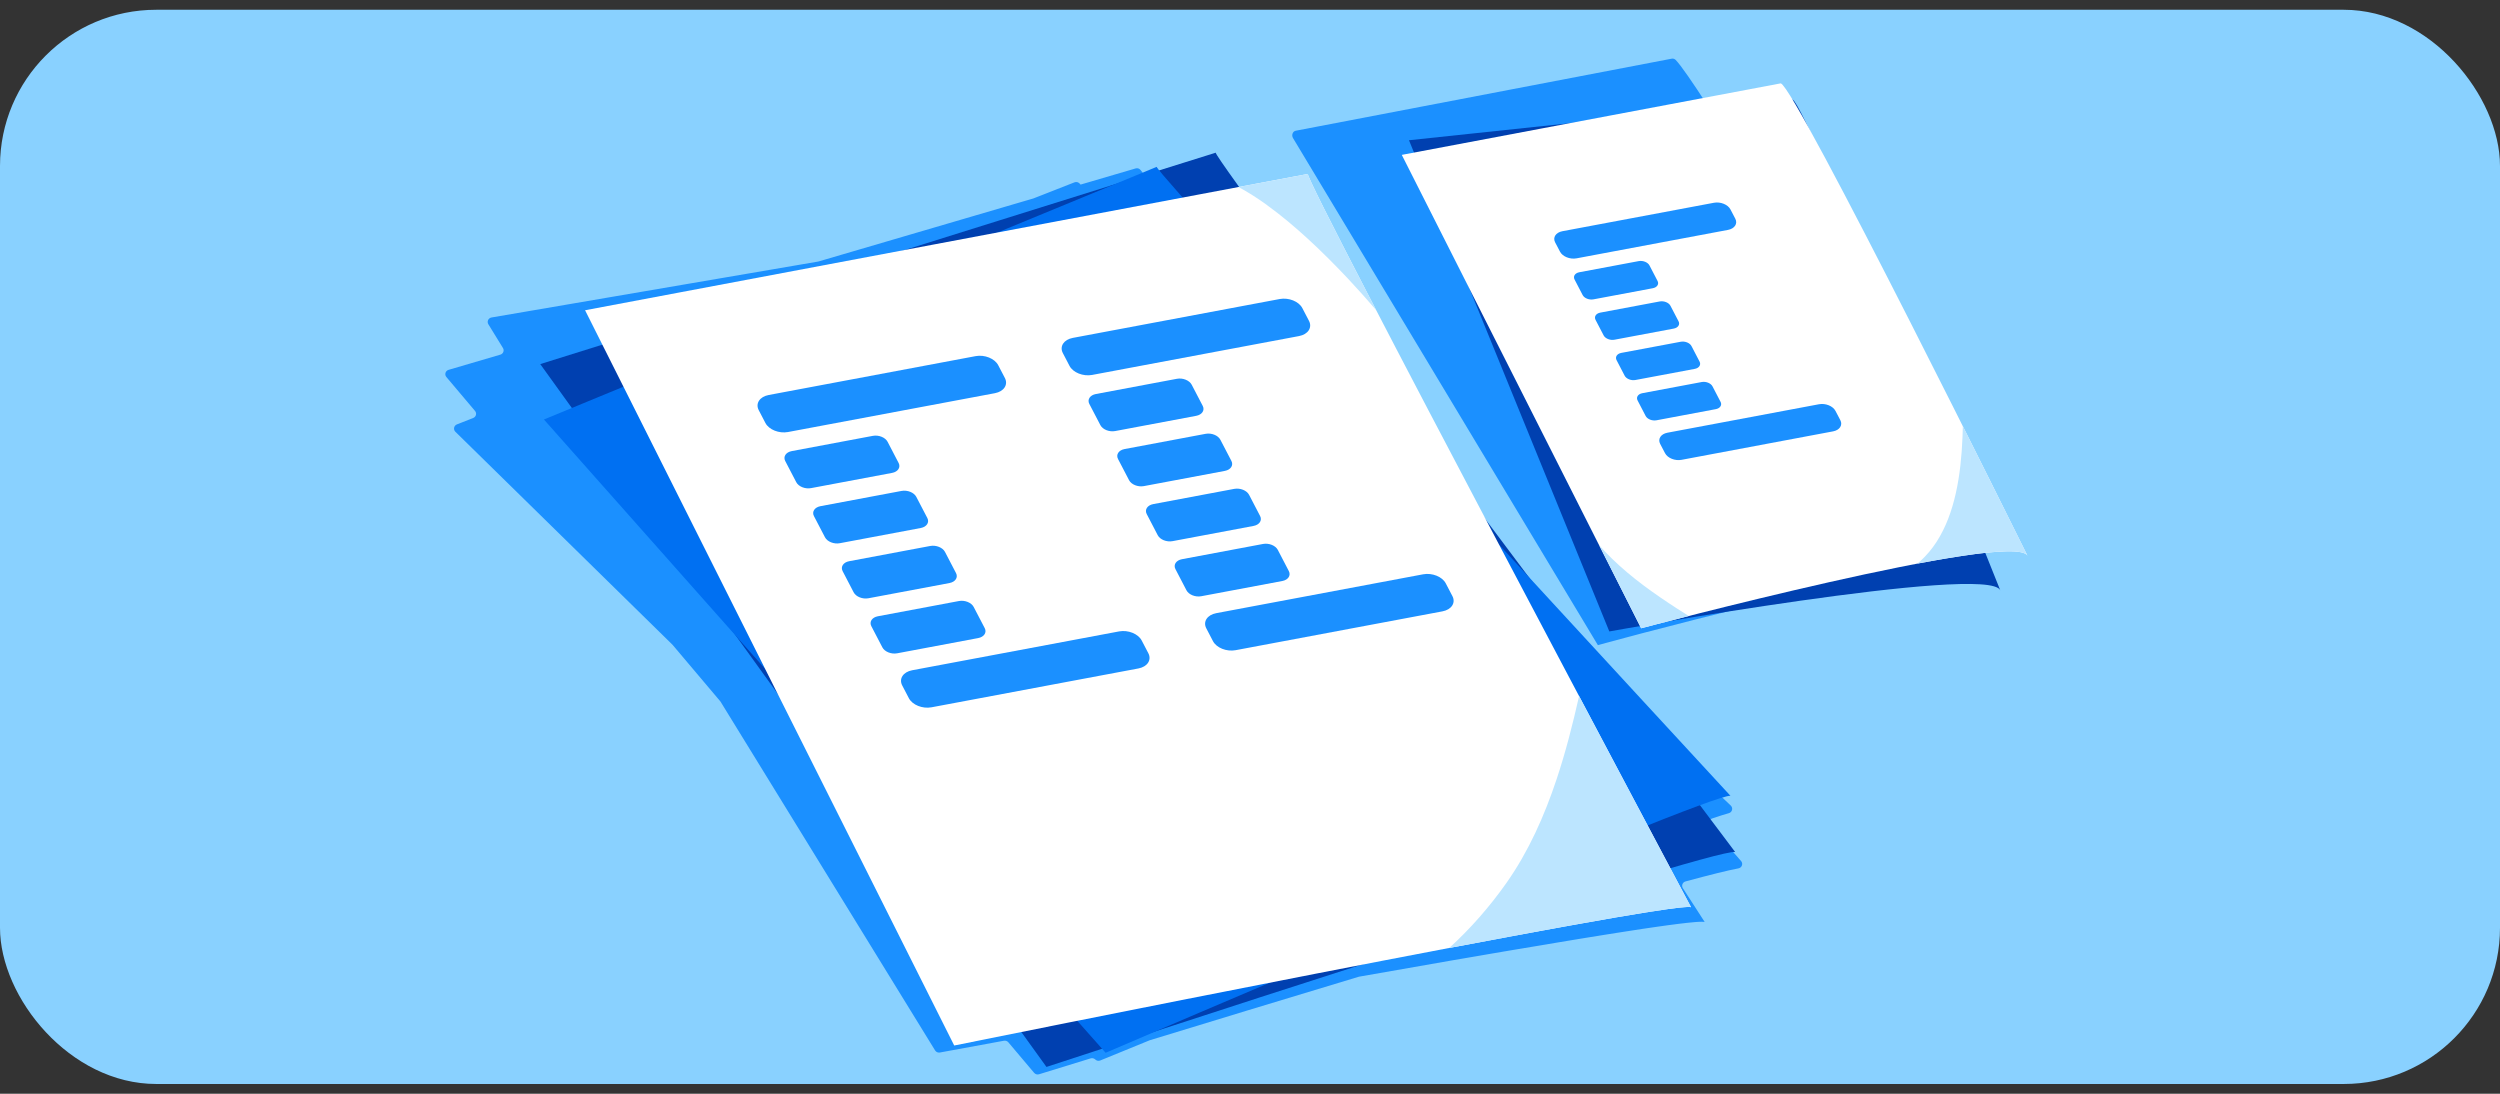 <svg width="128" height="56" viewBox="0 0 128 56" fill="none" xmlns="http://www.w3.org/2000/svg">
<rect x="0" y="0" width="128" height="56" fill="#333333" stroke="none"/>
<rect y="0.5" width="128" height="55" rx="8" fill="#89D1FF"/>
<path d="M88.613 41.242C87.359 40.055 82.604 35.558 77.057 30.294C77.052 30.289 77.047 30.284 77.041 30.279C76.221 29.34 75.389 28.388 74.554 27.432C74.547 27.424 74.54 27.415 74.533 27.405C72.059 23.546 69.631 19.745 67.675 16.66C67.597 16.535 67.518 16.412 67.441 16.29C67.439 16.286 67.437 16.283 67.436 16.279C67.364 16.166 67.294 16.055 67.222 15.943C67.211 15.926 67.201 15.909 67.19 15.892C67.122 15.784 67.055 15.677 66.989 15.572C66.984 15.566 66.978 15.557 66.975 15.55C66.91 15.445 66.843 15.343 66.78 15.241C66.768 15.223 66.757 15.205 66.745 15.187C66.686 15.094 66.628 15.001 66.57 14.909C66.558 14.888 66.546 14.869 66.531 14.848C66.474 14.756 66.416 14.667 66.36 14.576C66.347 14.555 66.335 14.536 66.321 14.516C66.263 14.423 66.206 14.332 66.15 14.243C66.141 14.227 66.13 14.214 66.121 14.198C66.076 14.124 66.03 14.052 65.985 13.98C65.946 13.917 65.906 13.855 65.868 13.793C65.824 13.723 65.78 13.652 65.736 13.586C65.726 13.57 65.717 13.555 65.706 13.539C65.654 13.455 65.603 13.373 65.55 13.292C65.533 13.265 65.515 13.237 65.5 13.21C65.463 13.152 65.426 13.093 65.391 13.035C65.361 12.987 65.331 12.939 65.302 12.892C65.274 12.848 65.246 12.802 65.218 12.757C65.195 12.721 65.172 12.683 65.149 12.647C65.118 12.596 65.086 12.544 65.055 12.494C65.03 12.455 65.006 12.415 64.981 12.378C64.957 12.338 64.932 12.297 64.907 12.259C64.881 12.216 64.853 12.172 64.827 12.131C64.804 12.095 64.781 12.059 64.76 12.023C64.732 11.978 64.704 11.932 64.678 11.889C64.66 11.86 64.643 11.832 64.625 11.805C64.597 11.76 64.569 11.715 64.543 11.671C64.522 11.636 64.503 11.604 64.482 11.571C64.459 11.535 64.436 11.499 64.415 11.463C64.394 11.429 64.373 11.395 64.352 11.36C64.331 11.326 64.31 11.292 64.289 11.257C64.273 11.23 64.257 11.204 64.242 11.178C64.219 11.139 64.194 11.101 64.172 11.063C64.168 11.056 64.165 11.051 64.159 11.044C64.065 10.89 63.979 10.748 63.902 10.617C63.893 10.604 63.884 10.588 63.876 10.573C63.858 10.543 63.842 10.516 63.825 10.487C63.812 10.466 63.8 10.444 63.788 10.425C63.774 10.401 63.76 10.377 63.746 10.355C63.734 10.334 63.721 10.314 63.711 10.295C63.697 10.271 63.685 10.25 63.672 10.228C63.662 10.211 63.651 10.194 63.643 10.176C63.63 10.156 63.62 10.137 63.609 10.118C63.599 10.101 63.59 10.084 63.581 10.068C63.571 10.051 63.562 10.034 63.551 10.017C63.543 10.001 63.536 9.988 63.529 9.974C63.52 9.958 63.511 9.943 63.504 9.929C63.497 9.916 63.49 9.904 63.485 9.893C63.478 9.881 63.471 9.867 63.466 9.857C63.46 9.845 63.455 9.835 63.45 9.825C63.445 9.814 63.439 9.804 63.436 9.795C63.431 9.785 63.427 9.778 63.424 9.77C63.42 9.763 63.417 9.754 63.413 9.749C63.41 9.741 63.408 9.735 63.406 9.729C63.406 9.725 63.403 9.72 63.401 9.717C63.399 9.71 63.397 9.704 63.397 9.699C63.397 9.699 63.397 9.699 63.397 9.698L59.864 10.305C59.779 10.319 59.694 10.288 59.641 10.224C59.005 9.469 58.576 8.946 58.401 8.709C58.341 8.629 58.24 8.594 58.143 8.624L55.326 9.451C55.309 9.432 55.291 9.413 55.277 9.397C55.211 9.324 55.105 9.3 55.013 9.336L52.921 10.156C52.921 10.156 52.907 10.161 52.901 10.163L41.91 13.387C41.901 13.39 41.892 13.392 41.883 13.393L25.165 16.255C25.002 16.283 24.918 16.463 25.004 16.602L25.752 17.819C25.831 17.947 25.766 18.115 25.617 18.158L22.968 18.936C22.807 18.983 22.747 19.176 22.854 19.303L24.322 21.041C24.424 21.161 24.376 21.344 24.227 21.401L23.394 21.729C23.238 21.791 23.196 21.988 23.315 22.106L34.431 33.01C34.431 33.01 34.441 33.02 34.445 33.026L36.871 35.898C36.878 35.906 36.885 35.917 36.892 35.925L47.877 53.782C47.928 53.864 48.024 53.907 48.12 53.889C48.529 53.814 49.702 53.598 51.4 53.286C51.484 53.27 51.572 53.301 51.626 53.364L52.947 54.929C53.008 55.001 53.106 55.031 53.197 55.003C53.546 54.895 54.483 54.607 55.839 54.19C55.923 54.164 56.016 54.186 56.078 54.246C56.146 54.313 56.246 54.332 56.334 54.296C56.668 54.159 57.567 53.792 58.861 53.263C58.868 53.26 58.876 53.258 58.883 53.256C61.852 52.347 65.654 51.189 69.561 50.012C69.569 50.008 69.578 50.007 69.589 50.005C71.237 49.713 72.867 49.428 74.433 49.157C74.59 49.13 74.748 49.102 74.904 49.077C74.964 49.066 75.023 49.056 75.084 49.046C75.24 49.018 75.394 48.993 75.547 48.967C75.603 48.957 75.659 48.948 75.715 48.938C75.868 48.912 76.02 48.886 76.171 48.859C76.225 48.85 76.278 48.84 76.332 48.831C76.504 48.802 76.675 48.773 76.847 48.744C76.873 48.739 76.898 48.735 76.924 48.73C77.08 48.703 77.236 48.677 77.392 48.651C77.441 48.643 77.488 48.634 77.535 48.627C77.712 48.596 77.889 48.567 78.064 48.538C78.066 48.538 78.068 48.538 78.07 48.538C78.238 48.509 78.404 48.481 78.571 48.454C78.62 48.445 78.669 48.437 78.718 48.43C78.874 48.404 79.026 48.378 79.179 48.353C79.212 48.347 79.243 48.342 79.277 48.336C79.419 48.312 79.557 48.289 79.695 48.265C79.745 48.257 79.794 48.25 79.841 48.241C79.981 48.217 80.12 48.195 80.256 48.172C80.3 48.166 80.344 48.159 80.388 48.15C80.515 48.13 80.643 48.107 80.769 48.087C80.815 48.08 80.861 48.071 80.906 48.064C81.048 48.042 81.186 48.018 81.325 47.996C81.349 47.992 81.376 47.987 81.4 47.984C81.53 47.963 81.659 47.943 81.786 47.922C81.828 47.915 81.871 47.908 81.913 47.901C82.047 47.881 82.178 47.858 82.306 47.838C82.329 47.834 82.35 47.831 82.371 47.828C82.492 47.809 82.609 47.79 82.726 47.771C82.768 47.764 82.809 47.757 82.851 47.752C82.98 47.732 83.108 47.711 83.233 47.692C83.24 47.692 83.247 47.69 83.254 47.689C83.375 47.67 83.494 47.651 83.611 47.634C83.644 47.629 83.678 47.623 83.711 47.618C83.828 47.599 83.946 47.582 84.058 47.565C84.068 47.565 84.079 47.562 84.088 47.56C84.195 47.545 84.298 47.529 84.401 47.514C84.433 47.508 84.466 47.503 84.498 47.5C84.606 47.484 84.713 47.469 84.815 47.454C84.82 47.454 84.823 47.454 84.827 47.452C84.927 47.438 85.025 47.424 85.12 47.411C85.144 47.407 85.17 47.404 85.195 47.4C85.291 47.387 85.388 47.373 85.479 47.361C85.482 47.361 85.484 47.361 85.487 47.361C85.575 47.349 85.661 47.337 85.743 47.327C85.766 47.323 85.787 47.322 85.808 47.318C85.889 47.308 85.968 47.297 86.041 47.289C86.048 47.289 86.053 47.289 86.06 47.287C86.132 47.279 86.201 47.27 86.267 47.263C86.286 47.261 86.306 47.258 86.323 47.256C86.39 47.249 86.454 47.241 86.514 47.236C86.518 47.236 86.521 47.236 86.525 47.236C86.584 47.229 86.64 47.224 86.693 47.219C86.707 47.219 86.721 47.217 86.735 47.215C86.787 47.21 86.838 47.206 86.885 47.203C86.931 47.2 86.971 47.198 87.01 47.196C87.02 47.196 87.029 47.196 87.038 47.196C87.075 47.196 87.11 47.194 87.139 47.194C87.169 47.194 87.192 47.194 87.215 47.198C87.22 47.198 87.225 47.198 87.231 47.198C87.25 47.2 87.267 47.203 87.28 47.206C87.28 47.206 86.871 46.575 86.162 45.475C86.078 45.345 86.146 45.17 86.299 45.129C87.548 44.792 88.489 44.557 89.007 44.461C89.186 44.429 89.261 44.221 89.144 44.086C88.834 43.734 88.287 43.111 87.555 42.275C87.446 42.152 87.499 41.96 87.656 41.907C88.012 41.786 88.301 41.694 88.518 41.634C88.692 41.586 88.746 41.369 88.616 41.246L88.613 41.242Z" fill="#1B90FF"/>
<path d="M96.566 29.496C96.607 29.489 96.647 29.481 96.688 29.474C96.76 29.46 96.831 29.448 96.901 29.434C96.944 29.427 96.985 29.419 97.028 29.412C97.14 29.391 97.251 29.372 97.362 29.354C97.411 29.345 97.459 29.336 97.507 29.328C97.568 29.317 97.629 29.307 97.69 29.297C97.746 29.287 97.803 29.278 97.858 29.269C97.944 29.256 98.028 29.242 98.112 29.228C98.167 29.22 98.221 29.211 98.274 29.202C98.327 29.194 98.379 29.187 98.432 29.178C98.492 29.17 98.55 29.161 98.609 29.152C98.674 29.144 98.738 29.134 98.799 29.125C98.863 29.116 98.927 29.108 98.988 29.099C99.031 29.094 99.074 29.089 99.116 29.082C99.176 29.075 99.236 29.067 99.294 29.06C99.337 29.055 99.378 29.049 99.421 29.044C99.495 29.036 99.569 29.027 99.64 29.02C99.674 29.017 99.708 29.013 99.741 29.01C99.801 29.005 99.861 28.998 99.92 28.993C99.945 28.991 99.971 28.988 99.997 28.986C100.074 28.979 100.15 28.974 100.222 28.969C100.248 28.967 100.274 28.965 100.301 28.964C100.356 28.96 100.411 28.957 100.464 28.955C100.487 28.955 100.509 28.953 100.53 28.951C100.598 28.95 100.665 28.948 100.729 28.946C100.748 28.946 100.767 28.946 100.785 28.946C100.837 28.946 100.885 28.946 100.933 28.946C100.95 28.946 100.968 28.946 100.985 28.946C101.043 28.948 101.1 28.951 101.155 28.955C101.169 28.955 101.181 28.957 101.193 28.958C101.236 28.962 101.277 28.967 101.318 28.97C101.332 28.97 101.346 28.974 101.358 28.976C101.406 28.982 101.45 28.989 101.492 28.998C101.498 28.998 101.505 29.001 101.512 29.003C101.547 29.012 101.579 29.02 101.61 29.029C101.62 29.032 101.629 29.034 101.638 29.037C101.672 29.049 101.703 29.061 101.732 29.077C101.736 29.077 101.737 29.08 101.741 29.082C101.765 29.096 101.787 29.11 101.806 29.125C101.811 29.13 101.816 29.134 101.821 29.139C101.84 29.156 101.858 29.175 101.871 29.195C101.871 29.195 101.868 29.19 101.863 29.18C101.84 29.142 101.761 29.008 101.634 28.794C101.627 28.781 101.62 28.771 101.614 28.757C101.217 28.086 100.385 26.684 99.301 24.863C99.296 24.854 99.291 24.844 99.284 24.835C99.224 24.734 99.162 24.631 99.1 24.526C99.09 24.509 99.081 24.493 99.071 24.476C98.892 24.175 98.707 23.866 98.516 23.547C98.477 23.48 98.437 23.413 98.396 23.346C98.317 23.213 98.236 23.078 98.155 22.942C98.107 22.861 98.059 22.78 98.011 22.7C97.975 22.64 97.939 22.579 97.903 22.519C97.836 22.408 97.77 22.296 97.702 22.184C97.671 22.133 97.641 22.083 97.611 22.031C97.604 22.021 97.597 22.009 97.592 21.999C93.188 14.649 86.834 4.138 85.799 3.073C85.743 3.015 85.667 2.989 85.593 3.004L66.344 6.693C66.186 6.724 66.113 6.918 66.202 7.069L80.685 31.157L81.812 33.032C81.812 33.032 81.829 33.027 81.858 33.02C81.867 33.018 81.877 33.015 81.887 33.011C81.918 33.003 81.958 32.992 82.008 32.978C82.025 32.973 82.042 32.97 82.061 32.965C82.075 32.961 82.088 32.958 82.104 32.953C82.126 32.946 82.15 32.941 82.176 32.932C82.186 32.929 82.2 32.925 82.21 32.922C82.456 32.855 82.808 32.76 83.246 32.644C83.31 32.626 83.375 32.609 83.442 32.592C83.463 32.587 83.482 32.582 83.502 32.577C83.564 32.559 83.629 32.542 83.695 32.525C83.714 32.52 83.733 32.515 83.751 32.51C83.825 32.491 83.903 32.47 83.98 32.449C83.985 32.449 83.99 32.446 83.997 32.444C84.081 32.422 84.165 32.4 84.253 32.377C87.168 31.611 92.144 30.35 96.071 29.591C96.238 29.558 96.405 29.527 96.568 29.496H96.566Z" fill="#1B90FF"/>
<path d="M27.661 18.642L53.579 54.627C53.579 54.627 87.761 43.388 88.84 43.623C88.84 43.623 62.234 8.286 62.245 7.818L27.661 18.642Z" fill="#0040B0"/>
<path d="M27.849 21.478L56.608 53.902C56.608 53.902 87.551 40.601 88.599 40.745C88.599 40.745 59.269 8.991 59.223 8.543L27.849 21.478Z" fill="#0070F2"/>
<path d="M29.956 15.885L48.856 53.53C48.856 53.53 85.541 46.106 86.58 46.447C86.58 46.447 66.859 9.36 66.962 8.906L29.956 15.885Z" fill="white"/>
<path d="M64.882 10.511C65.605 11.033 66.287 11.61 66.945 12.212C67.668 12.873 68.359 13.569 69.031 14.282C69.52 14.804 69.995 15.338 70.462 15.88C68.364 11.842 66.937 9.03 66.966 8.906L63.41 9.576C63.923 9.849 64.413 10.169 64.884 10.509L64.882 10.511Z" fill="#BCE5FF"/>
<path d="M80.849 35.637C80.526 37.075 80.162 38.504 79.696 39.903C79.074 41.768 78.267 43.591 77.131 45.204C76.277 46.416 75.296 47.539 74.2 48.537C80.796 47.283 86.192 46.321 86.582 46.448C86.582 46.448 84.072 41.729 80.849 35.638V35.637Z" fill="#BCE5FF"/>
<path d="M50.94 20.131L40.345 22.12C39.885 22.206 39.367 21.998 39.189 21.657L38.847 21C38.668 20.658 38.897 20.31 39.357 20.224L49.952 18.234C50.413 18.148 50.93 18.356 51.108 18.698L51.45 19.354C51.629 19.696 51.4 20.045 50.94 20.131Z" fill="#1B90FF"/>
<path d="M58.286 34.225L47.691 36.214C47.231 36.3 46.714 36.092 46.535 35.75L46.193 35.094C46.014 34.752 46.243 34.403 46.703 34.317L57.298 32.328C57.759 32.242 58.276 32.45 58.454 32.792L58.796 33.448C58.975 33.79 58.746 34.139 58.286 34.225Z" fill="#1B90FF"/>
<path d="M45.676 24.212L41.525 24.992C41.224 25.049 40.886 24.913 40.769 24.69L40.204 23.604C40.087 23.381 40.237 23.152 40.537 23.096L44.688 22.316C44.989 22.259 45.327 22.395 45.444 22.618L46.009 23.704C46.126 23.927 45.977 24.156 45.676 24.212Z" fill="#1B90FF"/>
<path d="M47.146 27.033L42.995 27.813C42.695 27.869 42.356 27.734 42.24 27.51L41.674 26.424C41.557 26.201 41.707 25.973 42.008 25.916L46.158 25.136C46.459 25.079 46.797 25.215 46.914 25.438L47.48 26.524C47.596 26.747 47.447 26.976 47.146 27.033Z" fill="#1B90FF"/>
<path d="M48.615 29.851L44.464 30.631C44.164 30.688 43.825 30.552 43.708 30.329L43.143 29.243C43.026 29.02 43.176 28.791 43.476 28.734L47.627 27.954C47.928 27.898 48.266 28.033 48.383 28.257L48.948 29.342C49.065 29.566 48.916 29.794 48.615 29.851Z" fill="#1B90FF"/>
<path d="M50.084 32.669L45.934 33.449C45.633 33.506 45.295 33.37 45.178 33.147L44.613 32.061C44.496 31.838 44.645 31.609 44.946 31.553L49.097 30.773C49.397 30.716 49.736 30.852 49.852 31.075L50.418 32.161C50.535 32.384 50.385 32.613 50.084 32.669Z" fill="#1B90FF"/>
<path d="M66.51 17.207L55.915 19.197C55.455 19.282 54.938 19.075 54.759 18.733L54.417 18.076C54.239 17.735 54.467 17.386 54.928 17.3L65.522 15.31C65.983 15.225 66.5 15.432 66.679 15.774L67.021 16.43C67.199 16.772 66.971 17.121 66.51 17.207Z" fill="#1B90FF"/>
<path d="M73.855 31.301L63.26 33.29C62.8 33.376 62.282 33.168 62.104 32.826L61.762 32.17C61.583 31.828 61.812 31.48 62.272 31.394L72.867 29.404C73.327 29.318 73.845 29.526 74.023 29.868L74.365 30.524C74.544 30.866 74.315 31.215 73.855 31.301Z" fill="#1B90FF"/>
<path d="M61.246 21.29L57.096 22.07C56.795 22.127 56.456 21.991 56.34 21.768L55.774 20.682C55.657 20.459 55.807 20.23 56.108 20.174L60.258 19.394C60.559 19.337 60.897 19.473 61.014 19.696L61.58 20.782C61.696 21.005 61.547 21.234 61.246 21.29Z" fill="#1B90FF"/>
<path d="M62.715 24.109L58.564 24.889C58.264 24.945 57.925 24.81 57.808 24.586L57.243 23.501C57.126 23.277 57.276 23.049 57.576 22.992L61.727 22.212C62.028 22.155 62.366 22.291 62.483 22.515L63.048 23.6C63.165 23.824 63.016 24.052 62.715 24.109Z" fill="#1B90FF"/>
<path d="M64.184 26.927L60.033 27.707C59.732 27.764 59.394 27.628 59.277 27.405L58.712 26.319C58.595 26.096 58.745 25.867 59.045 25.81L63.196 25.03C63.496 24.974 63.835 25.11 63.952 25.333L64.517 26.419C64.634 26.642 64.484 26.87 64.184 26.927Z" fill="#1B90FF"/>
<path d="M65.655 29.747L61.504 30.527C61.203 30.584 60.865 30.448 60.748 30.225L60.183 29.139C60.066 28.916 60.215 28.687 60.516 28.631L64.667 27.851C64.968 27.794 65.306 27.93 65.423 28.153L65.988 29.239C66.105 29.462 65.955 29.691 65.655 29.747Z" fill="#1B90FF"/>
<path d="M72.14 7.18L82.397 32.33C82.397 32.33 101.826 28.832 102.415 30.227C102.415 30.227 92.516 5.328 91.779 5.098L72.142 7.18H72.14Z" fill="#0040B0"/>
<path d="M71.771 7.929L84.025 32.168C84.025 32.168 103.107 27.112 103.806 28.454C103.806 28.454 91.926 4.438 91.174 4.268L71.769 7.93L71.771 7.929Z" fill="white"/>
<path d="M100.498 21.812C100.494 22.003 100.489 22.192 100.48 22.383C100.46 22.869 100.425 23.355 100.371 23.84C100.317 24.312 100.243 24.783 100.139 25.247C100.039 25.697 99.91 26.142 99.743 26.571C99.585 26.98 99.389 27.375 99.151 27.745C98.917 28.106 98.639 28.439 98.321 28.729C98.273 28.774 98.221 28.813 98.17 28.856C101.195 28.281 103.569 27.996 103.808 28.453C103.808 28.453 102.387 25.58 100.496 21.814L100.498 21.812Z" fill="#BCE5FF"/>
<path d="M85.886 31.172C85.292 30.787 84.704 30.39 84.137 29.964C83.575 29.542 83.032 29.09 82.529 28.599C82.304 28.38 82.089 28.154 81.881 27.92L84.029 32.167C84.029 32.167 84.981 31.914 86.465 31.538C86.273 31.416 86.08 31.296 85.888 31.172H85.886Z" fill="#BCE5FF"/>
<path d="M88.477 11.77L80.72 13.227C80.383 13.29 80.003 13.137 79.873 12.886L79.622 12.407C79.491 12.156 79.658 11.902 79.995 11.838L87.752 10.382C88.088 10.318 88.468 10.471 88.599 10.722L88.849 11.201C88.98 11.452 88.813 11.706 88.477 11.77Z" fill="#1B90FF"/>
<path d="M93.854 22.086L86.097 23.543C85.76 23.607 85.381 23.454 85.25 23.203L84.999 22.724C84.869 22.473 85.035 22.218 85.372 22.155L93.129 20.698C93.466 20.634 93.845 20.787 93.976 21.038L94.227 21.517C94.357 21.768 94.191 22.023 93.854 22.086Z" fill="#1B90FF"/>
<path d="M84.623 14.757L81.584 15.327C81.364 15.368 81.115 15.269 81.031 15.106L80.617 14.31C80.531 14.147 80.641 13.98 80.861 13.939L83.9 13.369C84.12 13.328 84.369 13.427 84.453 13.59L84.867 14.386C84.953 14.549 84.843 14.716 84.623 14.757Z" fill="#1B90FF"/>
<path d="M85.698 16.823L82.659 17.394C82.439 17.435 82.19 17.335 82.106 17.172L81.692 16.377C81.606 16.213 81.716 16.047 81.936 16.006L84.975 15.435C85.195 15.394 85.444 15.493 85.528 15.657L85.942 16.452C86.028 16.615 85.918 16.782 85.698 16.823Z" fill="#1B90FF"/>
<path d="M86.774 18.886L83.735 19.456C83.515 19.497 83.266 19.398 83.182 19.235L82.768 18.439C82.682 18.276 82.792 18.109 83.012 18.068L86.051 17.498C86.271 17.456 86.52 17.556 86.604 17.719L87.018 18.515C87.104 18.678 86.994 18.845 86.774 18.886Z" fill="#1B90FF"/>
<path d="M87.85 20.948L84.811 21.519C84.591 21.56 84.342 21.46 84.257 21.297L83.844 20.502C83.758 20.338 83.868 20.172 84.088 20.131L87.127 19.56C87.347 19.519 87.596 19.619 87.68 19.782L88.094 20.577C88.18 20.74 88.07 20.907 87.85 20.948Z" fill="#1B90FF"/>
</svg>
